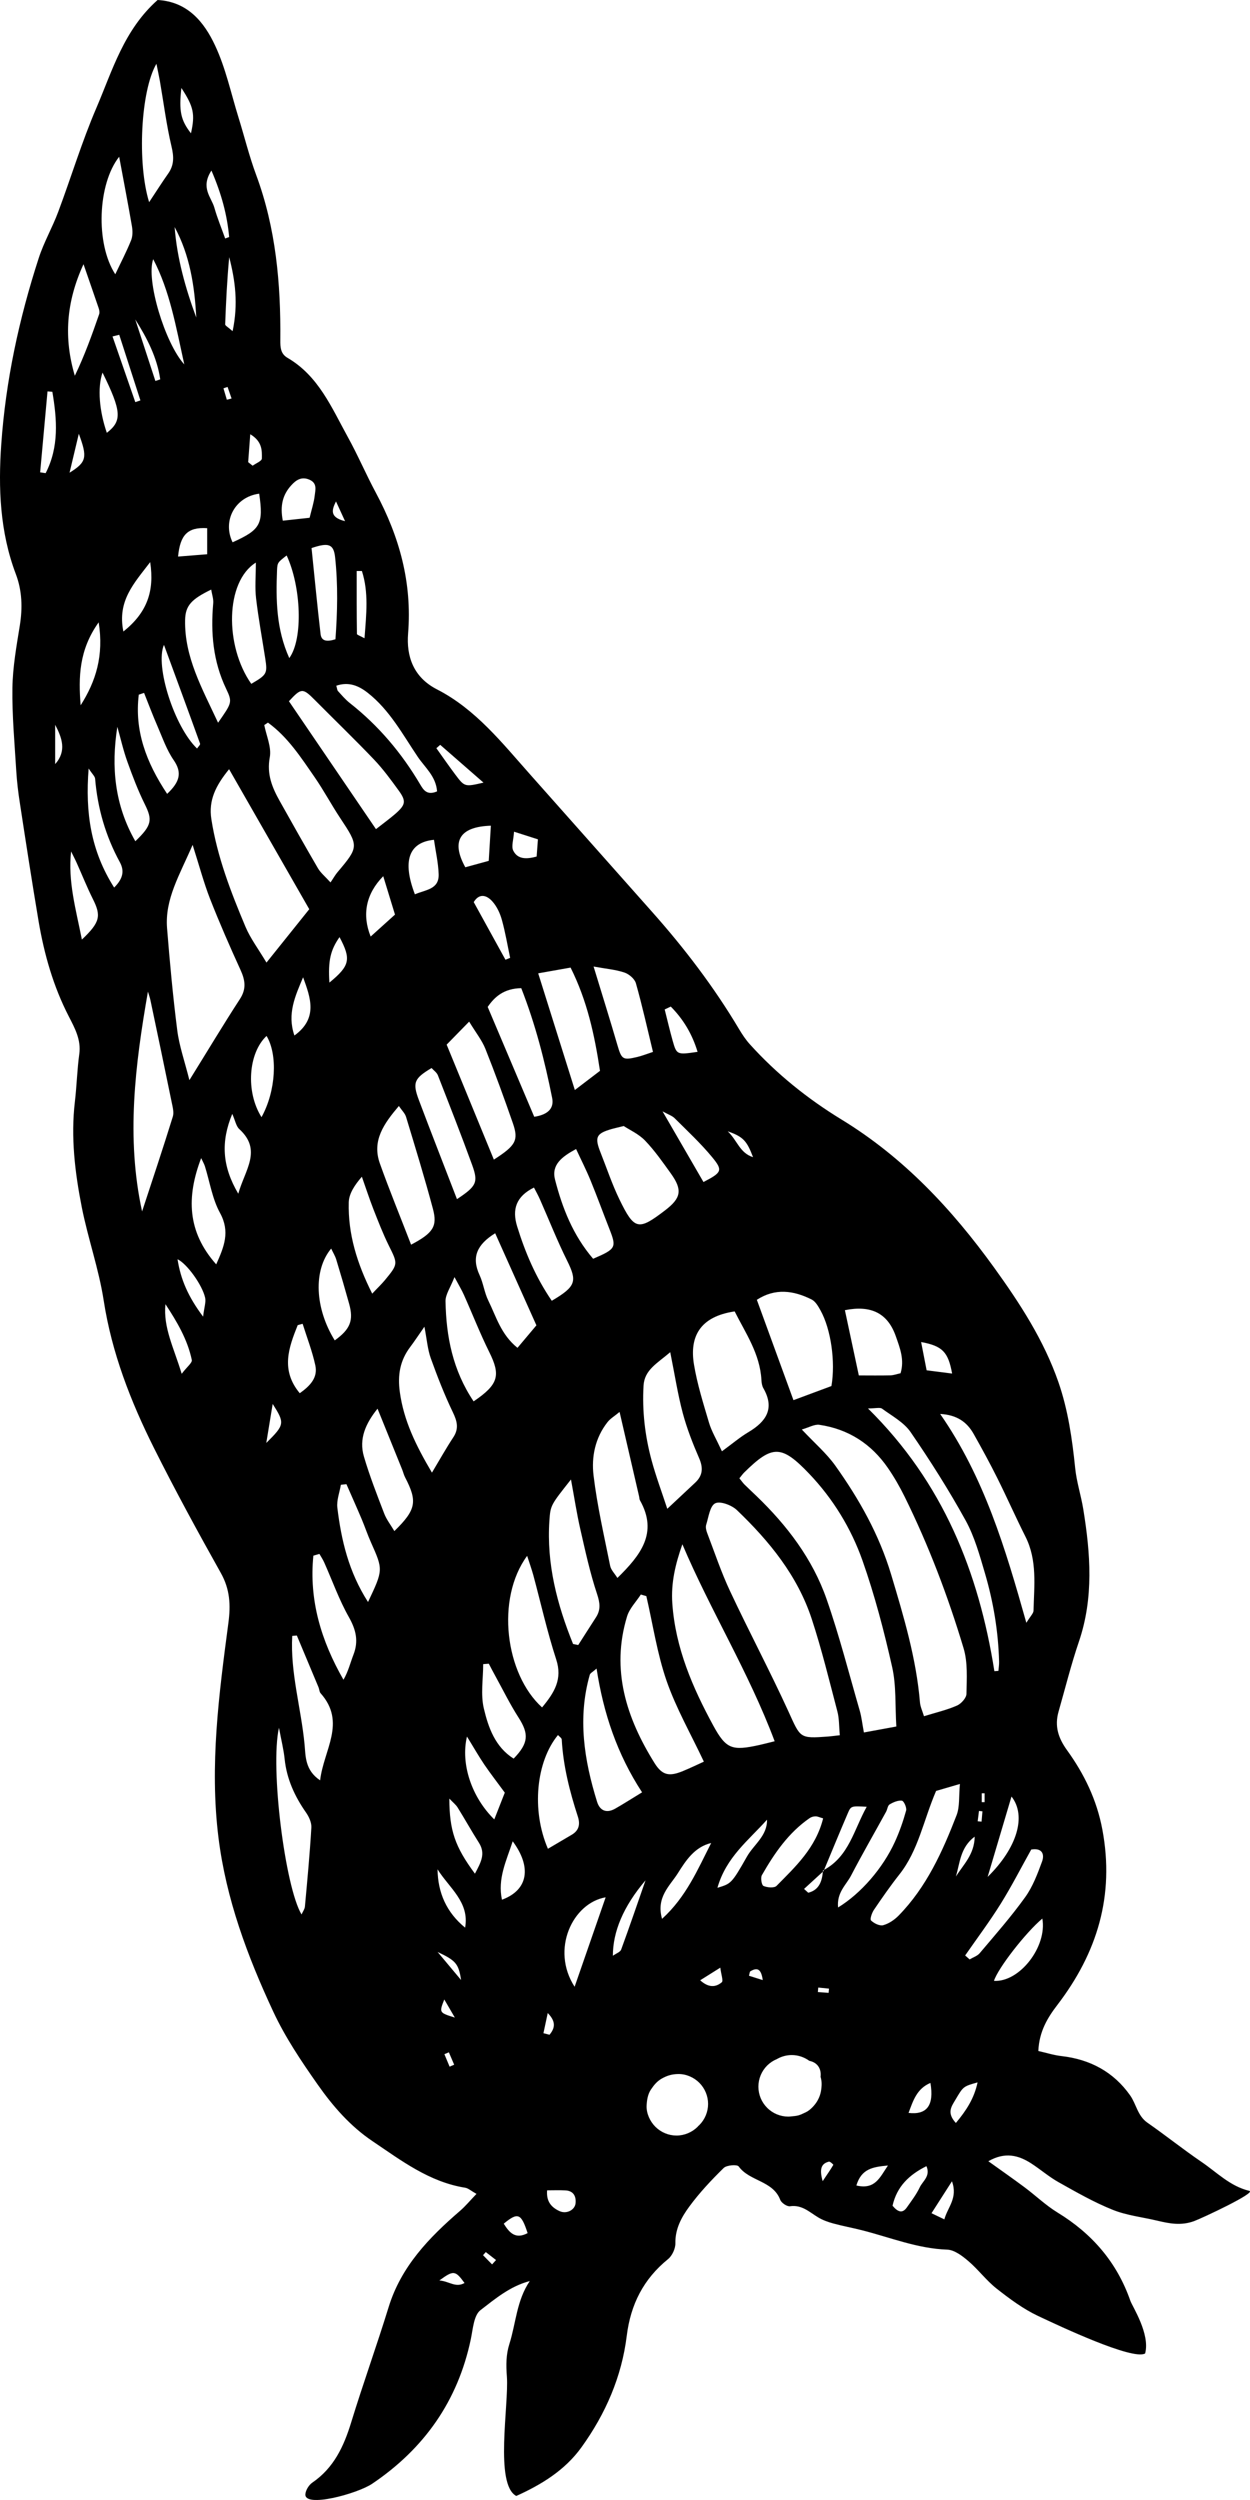 <svg width="100" height="200" viewBox="0 0 100 200" fill="none" xmlns="http://www.w3.org/2000/svg">
<path fill-rule="evenodd" clip-rule="evenodd" d="M99.945 175.269C98.4 174.897 97.345 173.783 96.113 172.948C94.642 171.945 93.252 170.831 91.79 169.813C91.002 169.261 90.903 168.33 90.412 167.632C89.09 165.757 87.219 164.751 84.932 164.488C84.308 164.419 83.7 164.221 83.067 164.081C83.135 162.505 83.815 161.406 84.585 160.4C87.781 156.223 89.177 151.655 88.19 146.37C87.744 143.986 86.738 141.922 85.37 140.026C84.65 139.03 84.358 138.083 84.684 136.932C85.218 135.06 85.689 133.164 86.316 131.321C87.508 127.811 87.238 124.276 86.661 120.726C86.481 119.627 86.127 118.556 86.015 117.451C85.776 115.117 85.444 112.802 84.678 110.583C83.514 107.225 81.596 104.274 79.53 101.409C76.163 96.742 72.299 92.605 67.338 89.573C64.613 87.909 62.13 85.917 59.986 83.54C59.654 83.173 59.378 82.754 59.124 82.329C57.116 78.953 54.745 75.846 52.135 72.913C48.905 69.282 45.684 65.635 42.45 62.001C40.188 59.46 38.063 56.738 34.95 55.146C33.057 54.174 32.502 52.483 32.648 50.677C32.974 46.614 31.956 42.943 30.069 39.42C29.278 37.946 28.623 36.401 27.813 34.939C26.525 32.602 25.477 30.07 23 28.627C22.46 28.31 22.417 27.82 22.426 27.19C22.466 22.702 22.076 18.267 20.496 14.003C19.934 12.489 19.55 10.909 19.069 9.363C18.476 7.445 18.054 5.444 17.207 3.64C16.335 1.769 15.013 0.133 12.608 0C9.905 2.402 8.993 5.642 7.708 8.64C6.544 11.349 5.691 14.189 4.655 16.954C4.189 18.205 3.506 19.384 3.097 20.651C1.527 25.489 0.456 30.451 0.102 35.526C-0.146 39.036 -0.009 42.555 1.266 45.925C1.772 47.26 1.812 48.638 1.583 50.056C1.316 51.707 1.018 53.374 0.993 55.037C0.962 57.244 1.167 59.453 1.3 61.66C1.353 62.535 1.458 63.413 1.595 64.282C2.076 67.426 2.56 70.567 3.088 73.705C3.538 76.349 4.264 78.909 5.502 81.311C5.977 82.239 6.501 83.177 6.343 84.325C6.169 85.582 6.141 86.857 5.992 88.123C5.654 90.982 5.995 93.803 6.544 96.587C7.041 99.091 7.907 101.524 8.295 104.038C8.943 108.234 10.451 112.107 12.322 115.85C14.014 119.23 15.823 122.547 17.669 125.843C18.398 127.144 18.463 128.397 18.271 129.837C17.517 135.532 16.76 141.23 17.477 147.003C18.088 151.922 19.788 156.484 21.858 160.925C22.823 162.995 24.093 164.882 25.408 166.756C26.643 168.516 28.03 170.102 29.796 171.291C32.099 172.842 34.345 174.562 37.216 175.018C37.461 175.058 37.678 175.266 38.119 175.511C37.616 176.033 37.243 176.489 36.8 176.871C34.32 179.012 32.092 181.315 31.09 184.57C30.14 187.655 29.042 190.697 28.096 193.785C27.509 195.706 26.708 197.431 24.986 198.61C24.71 198.8 24.459 199.206 24.431 199.532C24.331 200.656 28.576 199.504 29.768 198.704C33.926 195.904 36.629 192.081 37.666 187.131C37.836 186.318 37.901 185.222 38.441 184.809C39.617 183.906 40.803 182.898 42.382 182.485C41.327 184.04 41.278 185.849 40.753 187.509C40.477 188.375 40.483 189.213 40.551 190.132C40.716 192.394 39.552 198.747 41.302 199.678C43.291 198.778 45.181 197.642 46.522 195.777C48.446 193.105 49.737 190.141 50.14 186.867C50.45 184.35 51.481 182.323 53.445 180.728C53.777 180.458 54.041 179.881 54.031 179.456C54.01 178.304 54.525 177.367 55.142 176.529C55.955 175.421 56.911 174.403 57.895 173.438C58.131 173.208 58.968 173.14 59.096 173.317C59.968 174.515 61.833 174.444 62.419 175.986C62.509 176.231 62.959 176.535 63.198 176.501C64.154 176.362 64.746 176.967 65.451 177.389C65.82 177.612 66.245 177.764 66.667 177.879C67.418 178.084 68.188 178.224 68.942 178.416C71.204 178.987 73.385 179.887 75.775 179.971C76.352 179.99 76.976 180.468 77.457 180.877C78.257 181.557 78.9 182.432 79.719 183.081C80.758 183.897 81.848 184.71 83.03 185.269C84.786 186.1 90.617 188.844 91.61 188.279C92.029 186.718 90.592 184.527 90.428 184.061C89.354 180.983 87.368 178.692 84.6 177.001C83.657 176.424 82.847 175.639 81.953 174.974C81.038 174.292 80.101 173.64 79.067 172.898C80.395 172.138 81.469 172.411 82.496 173.072C83.244 173.556 83.927 174.155 84.703 174.586C86.108 175.375 87.523 176.185 89.016 176.784C90.136 177.237 91.39 177.37 92.575 177.653C93.556 177.885 94.477 178.069 95.52 177.693C96.203 177.439 100.535 175.409 99.945 175.269ZM35.149 182.438C36.288 181.603 36.421 181.628 37.163 182.64C36.44 183.047 35.94 182.497 35.149 182.438ZM77.897 114.723C78.552 115.887 79.195 117.063 79.79 118.258C80.56 119.801 81.258 121.383 82.034 122.926C82.993 124.825 82.729 126.852 82.682 128.85C82.679 129.068 82.44 129.282 82.108 129.825C80.42 123.838 78.738 118.187 75.213 113.116C76.551 113.187 77.358 113.761 77.897 114.723ZM79.011 150.153C79.675 147.921 80.271 145.91 80.92 143.722C82.142 145.28 81.361 147.847 79.011 150.153ZM76.169 109.885C75.415 109.789 74.835 109.714 74.13 109.624C73.984 108.867 73.845 108.153 73.69 107.362C75.39 107.678 75.856 108.15 76.169 109.885ZM72.846 114.565C74.416 116.849 75.905 119.202 77.246 121.629C77.96 122.926 78.369 124.409 78.791 125.843C79.468 128.146 79.865 130.511 79.927 132.922C79.936 133.17 79.893 133.422 79.874 133.67C79.766 133.679 79.66 133.686 79.551 133.695C78.301 125.787 75.465 118.624 69.438 112.675C70.068 112.675 70.4 112.573 70.565 112.694C71.362 113.277 72.309 113.786 72.846 114.565ZM78.54 144.172V143.462H78.769V144.172C78.695 144.172 78.614 144.172 78.54 144.172ZM78.596 144.905C78.571 145.181 78.546 145.457 78.524 145.733L78.214 145.702C78.251 145.426 78.282 145.15 78.319 144.874C78.416 144.889 78.506 144.895 78.596 144.905ZM77.975 146.931C77.956 148.371 77.041 149.197 76.473 150.125C76.799 149.017 76.821 147.794 77.975 146.931ZM71.89 153.247C71.555 153.588 71.108 153.892 70.655 154.017C70.372 154.091 69.922 153.871 69.683 153.638C69.578 153.536 69.749 153.036 69.91 152.794C70.562 151.832 71.226 150.876 71.942 149.967C73.475 148.036 73.873 145.634 74.887 143.275C75.319 143.148 75.933 142.968 76.793 142.717C76.7 143.716 76.79 144.535 76.526 145.218C75.403 148.123 74.121 150.969 71.89 153.247ZM71.669 106.912C71.992 107.837 72.371 108.777 72.045 109.86C71.756 109.922 71.496 110.022 71.232 110.028C70.403 110.049 69.581 110.034 68.706 110.034C68.303 108.153 67.946 106.481 67.592 104.814C69.69 104.392 71.024 105.059 71.669 106.912ZM71.036 117.442C71.536 118.168 71.98 118.944 72.371 119.736C74.295 123.637 75.837 127.693 77.084 131.852C77.429 132.994 77.339 134.288 77.317 135.51C77.311 135.836 76.895 136.299 76.56 136.445C75.756 136.798 74.884 137 73.919 137.298C73.795 136.888 73.627 136.547 73.597 136.19C73.302 132.671 72.299 129.325 71.291 125.961C70.326 122.749 68.728 119.922 66.816 117.24C66.115 116.263 65.175 115.456 64.144 114.36C64.719 114.196 65.159 113.926 65.553 113.985C67.874 114.326 69.708 115.512 71.036 117.442ZM38.708 136.681C38.441 135.557 38.655 134.319 38.655 133.13L39.105 133.096C39.279 133.428 39.447 133.76 39.63 134.086C40.241 135.197 40.803 136.345 41.489 137.413C42.32 138.716 42.295 139.449 41.091 140.69C39.617 139.762 39.068 138.207 38.708 136.681ZM40.384 143.412C40.114 144.101 39.841 144.799 39.543 145.553C37.737 143.784 36.837 141.122 37.358 138.924C37.877 139.765 38.289 140.492 38.755 141.181C39.257 141.916 39.804 142.618 40.384 143.412ZM37.889 112.11C36.216 109.618 35.692 106.912 35.642 104.097C35.633 103.557 36.033 103.008 36.359 102.167C36.719 102.843 36.943 103.206 37.113 103.591C37.793 105.112 38.398 106.667 39.136 108.156C40.064 110.022 39.897 110.751 37.889 112.11ZM26.494 99.886C26.646 100.211 26.814 100.478 26.901 100.767C27.258 101.94 27.602 103.119 27.931 104.302C28.303 105.639 28.021 106.338 26.78 107.232C25.197 104.68 25.042 101.627 26.494 99.886ZM27.162 74.968C28.102 76.74 28.002 77.252 26.352 78.608C26.24 76.845 26.439 76.004 27.162 74.968ZM27.9 96.186C27.919 95.488 28.375 94.799 28.949 94.138C29.256 95.001 29.538 95.876 29.87 96.729C30.255 97.707 30.634 98.691 31.099 99.634C31.832 101.111 31.866 101.111 30.789 102.415C30.519 102.741 30.206 103.033 29.777 103.492C28.558 101.071 27.835 98.716 27.9 96.186ZM30.078 66.331C27.689 62.821 25.411 59.472 23.115 56.099C24.108 55.022 24.217 55.022 25.213 56.027C26.783 57.61 28.387 59.156 29.923 60.766C30.649 61.53 31.279 62.392 31.9 63.249C32.505 64.087 32.452 64.376 31.652 65.086C31.192 65.487 30.696 65.844 30.078 66.331ZM31.599 73.168C31.025 73.686 30.37 74.279 29.653 74.924C28.943 73.155 29.284 71.495 30.659 70.095C30.991 71.178 31.261 72.054 31.599 73.168ZM30.389 93.076C29.74 91.252 30.708 89.895 31.909 88.48C32.145 88.831 32.4 89.067 32.486 89.356C33.225 91.798 33.976 94.24 34.634 96.708C35.006 98.107 34.656 98.641 32.887 99.575C32.018 97.319 31.152 95.218 30.389 93.076ZM34.718 67.184C34.848 68.1 35.062 69.015 35.093 69.94C35.13 71.154 34.075 71.169 33.191 71.545C32.167 68.866 32.71 67.38 34.718 67.184ZM33.517 88.024C32.983 86.603 33.129 86.277 34.525 85.442C34.69 85.628 34.941 85.796 35.031 86.025C35.962 88.412 36.899 90.796 37.774 93.204C38.28 94.6 38.115 94.898 36.558 95.932C35.515 93.219 34.497 90.628 33.517 88.024ZM41.029 89.855C41.501 91.221 41.271 91.64 39.509 92.769C38.24 89.678 37.02 86.711 35.732 83.571C36.269 83.021 36.797 82.481 37.532 81.73C38.078 82.627 38.559 83.226 38.832 83.909C39.614 85.873 40.337 87.86 41.029 89.855ZM39.015 80.554C39.58 79.728 40.328 79.08 41.7 79.052C42.842 81.969 43.583 84.886 44.173 87.841C44.343 88.698 43.797 89.182 42.739 89.343C41.523 86.475 40.294 83.574 39.015 80.554ZM39.071 104.06C38.752 103.417 38.668 102.663 38.367 102.011C37.703 100.581 38.153 99.566 39.614 98.66C40.713 101.108 41.765 103.473 42.913 106.027C42.485 106.536 41.97 107.148 41.399 107.827C40.071 106.757 39.695 105.323 39.071 104.06ZM41.371 98.11C40.952 96.748 41.287 95.715 42.717 95.004C42.882 95.323 43.059 95.64 43.205 95.972C43.925 97.602 44.579 99.265 45.371 100.857C46.184 102.499 46.087 102.918 44.142 104.063C42.851 102.17 42.013 100.187 41.371 98.11ZM55.927 116.647C56.266 117.423 56.228 118.038 55.617 118.612C54.928 119.258 54.242 119.9 53.383 120.704C52.952 119.385 52.474 118.115 52.123 116.812C51.599 114.866 51.366 112.874 51.484 110.853C51.555 109.587 52.573 109.072 53.619 108.175C53.988 110.015 54.224 111.555 54.621 113.047C54.95 114.276 55.419 115.477 55.927 116.647ZM58.773 104.913C59.645 106.651 60.799 108.302 60.914 110.397C60.926 110.614 60.958 110.86 61.063 111.046C62.006 112.684 61.296 113.727 59.865 114.577C59.211 114.965 58.624 115.468 57.755 116.104C57.302 115.124 56.923 114.497 56.722 113.82C56.266 112.278 55.775 110.726 55.515 109.143C55.161 106.965 55.962 105.329 58.773 104.913ZM53.209 96.826C51.065 98.467 50.751 98.418 49.55 95.944C48.967 94.74 48.542 93.461 48.048 92.214C47.552 90.963 47.689 90.678 48.961 90.314C49.175 90.255 49.395 90.206 49.898 90.082C50.37 90.395 51.099 90.718 51.608 91.249C52.377 92.052 53.023 92.98 53.675 93.887C54.612 95.199 54.491 95.845 53.209 96.826ZM48.753 98.318C49.336 99.802 49.287 99.913 47.45 100.702C45.836 98.815 44.986 96.639 44.402 94.368C44.098 93.182 44.952 92.534 46.087 91.922C46.478 92.766 46.894 93.582 47.242 94.43C47.769 95.715 48.244 97.024 48.753 98.318ZM43.952 121.65C44.039 120.4 44.067 120.403 45.678 118.358C45.948 119.819 46.14 121.089 46.426 122.339C46.823 124.077 47.201 125.828 47.763 127.516C47.999 128.227 48.073 128.776 47.676 129.39C47.198 130.126 46.73 130.868 46.258 131.603C46.118 131.575 45.982 131.544 45.845 131.519C44.567 128.357 43.717 125.111 43.952 121.65ZM47.484 118.038C47.304 116.548 47.614 115.021 48.604 113.768C48.827 113.482 49.166 113.29 49.566 112.954C50.128 115.372 50.627 117.541 51.127 119.711C51.152 119.819 51.145 119.943 51.201 120.033C52.663 122.637 51.242 124.422 49.392 126.237C49.172 125.88 48.88 125.598 48.812 125.266C48.331 122.867 47.776 120.468 47.484 118.038ZM50.165 129.313C50.36 128.674 50.891 128.143 51.267 127.562C51.412 127.606 51.558 127.646 51.707 127.69C52.232 129.955 52.57 132.283 53.327 134.471C54.09 136.665 55.266 138.716 56.309 140.932C55.847 141.14 55.257 141.429 54.655 141.677C53.557 142.133 52.992 142.05 52.365 141.05C50.109 137.435 48.865 133.589 50.165 129.313ZM54.221 149.87C54.854 148.868 55.549 147.763 56.895 147.44C55.812 149.566 54.894 151.754 52.964 153.508C52.471 151.779 53.594 150.863 54.221 149.87ZM53.786 128.286C53.668 126.628 54.035 125.12 54.59 123.54C56.837 128.844 59.887 133.742 61.972 139.3C61.392 139.443 61.072 139.529 60.746 139.601C58.581 140.076 58.096 139.945 57.063 138.049C55.403 134.995 54.038 131.842 53.786 128.286ZM63.068 136.901C61.587 133.664 59.915 130.514 58.404 127.289C57.696 125.784 57.169 124.195 56.573 122.637C56.495 122.436 56.433 122.175 56.495 121.979C56.688 121.371 56.79 120.483 57.215 120.266C57.612 120.064 58.537 120.412 58.953 120.809C61.544 123.289 63.8 126.051 64.939 129.518C65.736 131.948 66.341 134.44 66.99 136.916C67.142 137.484 67.117 138.096 67.186 138.819C66.674 138.878 66.456 138.906 66.233 138.924C63.949 139.092 64.045 139.048 63.068 136.901ZM65.851 145.47C65.258 147.838 63.642 149.33 62.124 150.87C61.941 151.056 61.383 151.009 61.078 150.876C60.93 150.811 60.83 150.224 60.951 150.013C61.95 148.266 63.083 146.612 64.777 145.445C64.908 145.355 65.088 145.308 65.246 145.308C65.401 145.305 65.556 145.386 65.851 145.47ZM66.127 127.929C65.004 124.713 62.968 122.041 60.523 119.686C60.2 119.375 59.871 119.071 59.552 118.755C59.437 118.64 59.344 118.5 59.151 118.264C59.322 118.056 59.415 117.92 59.53 117.805C61.78 115.589 62.506 115.564 64.734 117.898C66.642 119.9 68.085 122.259 68.998 124.841C69.978 127.625 70.729 130.498 71.375 133.378C71.71 134.874 71.604 136.469 71.707 138.121C70.782 138.291 70.04 138.431 69.112 138.598C68.985 137.922 68.929 137.388 68.787 136.882C67.921 133.89 67.151 130.865 66.127 127.929ZM64.933 103.961C65.24 104.116 65.463 104.51 65.643 104.836C66.478 106.341 66.847 108.942 66.515 110.884C65.578 111.232 64.613 111.595 63.477 112.014C62.487 109.295 61.532 106.682 60.548 103.985C62.006 103.036 63.48 103.231 64.933 103.961ZM60.244 92.574C59.176 92.236 58.996 91.252 58.218 90.504C59.453 90.941 59.744 91.255 60.244 92.574ZM53.662 80.526C54.661 81.535 55.372 82.714 55.806 84.148C54.156 84.39 54.134 84.39 53.814 83.263C53.581 82.435 53.386 81.591 53.175 80.756C53.343 80.678 53.504 80.604 53.662 80.526ZM53.972 89.458C54.996 90.479 56.064 91.472 56.982 92.586C57.848 93.641 57.749 93.797 56.278 94.563C55.201 92.701 54.18 90.941 53.004 88.909C53.485 89.172 53.78 89.266 53.972 89.458ZM49.957 77.804C50.326 77.928 50.773 78.31 50.872 78.661C51.381 80.458 51.785 82.286 52.238 84.154C51.695 84.334 51.341 84.474 50.972 84.561C49.808 84.837 49.727 84.75 49.383 83.574C48.812 81.609 48.197 79.657 47.487 77.323C48.486 77.506 49.249 77.565 49.957 77.804ZM45.647 77.407C46.975 80.064 47.558 82.764 47.999 85.668C47.447 86.088 46.863 86.534 45.988 87.202C44.949 83.897 44.039 80.998 43.056 77.866C43.977 77.705 44.806 77.556 45.647 77.407ZM41.122 66.535C41.973 66.809 42.438 66.958 43.034 67.147C42.997 67.612 42.966 68.078 42.931 68.525C42.1 68.751 41.405 68.745 41.06 68.05C40.89 67.706 41.085 67.181 41.122 66.535ZM39.391 72.116C39.748 72.516 40.002 73.059 40.148 73.584C40.427 74.583 40.595 75.61 40.812 76.628C40.685 76.681 40.561 76.731 40.437 76.78C39.593 75.25 38.748 73.717 37.898 72.168C38.351 71.424 38.944 71.616 39.391 72.116ZM39.27 66.055C39.211 67.029 39.158 67.898 39.099 68.869C38.435 69.052 37.818 69.22 37.225 69.382C36.067 67.287 36.775 66.135 39.27 66.055ZM35.217 59.587C36.347 60.571 37.479 61.561 38.68 62.61C37.178 62.957 37.172 62.964 36.409 61.946C35.897 61.26 35.407 60.555 34.91 59.857C35.012 59.767 35.115 59.677 35.217 59.587ZM28.536 45.68C28.676 45.68 28.812 45.68 28.952 45.68C29.504 47.396 29.306 49.137 29.16 51.062C28.8 50.863 28.555 50.788 28.555 50.717C28.53 49.038 28.536 47.359 28.536 45.68ZM29.43 55.434C31.177 56.812 32.21 58.749 33.42 60.546C33.992 61.396 34.876 62.098 34.966 63.311C34.144 63.668 33.861 63.165 33.619 62.762C32.133 60.242 30.28 58.047 27.978 56.238C27.63 55.962 27.338 55.614 27.037 55.285C26.972 55.214 26.972 55.087 26.904 54.857C27.881 54.525 28.676 54.839 29.43 55.434ZM26.879 40.113C27.075 40.535 27.267 40.953 27.605 41.695C26.342 41.382 26.547 40.783 26.879 40.113ZM26.808 44.575C27.047 46.776 26.994 48.992 26.836 51.142C26.162 51.353 25.715 51.307 25.647 50.73C25.383 48.473 25.169 46.214 24.924 43.846C26.262 43.393 26.69 43.502 26.808 44.575ZM23.301 38.825C23.683 38.403 24.124 38.098 24.76 38.378C25.402 38.66 25.225 39.203 25.175 39.66C25.113 40.2 24.937 40.727 24.769 41.422C24.043 41.503 23.329 41.58 22.625 41.655C22.386 40.441 22.628 39.563 23.301 38.825ZM22.162 45.634C22.19 44.991 22.228 44.991 22.932 44.436C24.089 46.922 24.269 51.096 23.143 52.648C22.094 50.32 22.072 47.983 22.162 45.634ZM25.179 62.188C25.905 63.24 26.51 64.379 27.217 65.446C28.704 67.684 28.71 67.755 27.009 69.766C26.829 69.974 26.693 70.226 26.442 70.595C25.992 70.102 25.647 69.822 25.439 69.468C24.4 67.684 23.385 65.884 22.377 64.081C21.771 62.998 21.331 61.939 21.582 60.586C21.734 59.779 21.309 58.867 21.142 58.004C21.241 57.939 21.337 57.874 21.436 57.809C23.025 58.96 24.08 60.599 25.179 62.188ZM12.015 44.969C12.366 47.3 11.767 49.007 9.871 50.522C9.368 48.064 10.724 46.664 12.015 44.969ZM9.002 26.916C9.182 26.873 9.359 26.83 9.539 26.783C10.104 28.533 10.668 30.287 11.233 32.034C11.097 32.081 10.96 32.124 10.824 32.171L9.002 26.916ZM10.191 60.94C10.603 62.091 11.041 63.24 11.581 64.332C12.204 65.589 12.161 66.023 10.827 67.299C9.176 64.413 8.881 61.368 9.387 58.144C9.651 59.075 9.862 60.028 10.191 60.94ZM11.103 55.574C11.242 55.524 11.385 55.481 11.525 55.431C11.879 56.322 12.217 57.219 12.599 58.097C12.999 59.019 13.331 59.993 13.893 60.807C14.585 61.812 14.389 62.548 13.371 63.51C11.68 60.965 10.752 58.439 11.103 55.574ZM13.117 51.589C14.088 54.236 15.059 56.862 16.006 59.494C16.037 59.581 15.851 59.745 15.764 59.882C13.945 58.141 12.388 53.256 13.117 51.589ZM12.257 20.734C13.585 23.279 14.063 26.069 14.743 29.154C13.191 27.444 11.665 22.382 12.257 20.734ZM18.088 55.096C18.616 56.198 18.541 56.235 17.446 57.818C16.148 55.031 14.755 52.564 14.808 49.612C14.83 48.449 15.305 47.94 16.896 47.167C16.959 47.561 17.089 47.918 17.058 48.262C16.847 50.627 17.045 52.911 18.088 55.096ZM17.877 31.066C17.989 31.026 18.097 30.991 18.206 30.954L18.526 31.882C18.401 31.916 18.274 31.947 18.147 31.978L17.877 31.066ZM15.41 67.588C15.947 69.276 16.301 70.614 16.8 71.898C17.554 73.82 18.383 75.716 19.239 77.59C19.618 78.419 19.726 79.111 19.186 79.936C17.883 81.938 16.657 83.99 15.152 86.413C14.771 84.889 14.339 83.676 14.181 82.428C13.834 79.713 13.585 76.985 13.365 74.257C13.179 71.923 14.374 69.996 15.41 67.588ZM16.909 65.533C16.673 64.025 17.256 62.849 18.327 61.536C20.518 65.356 22.587 68.972 24.741 72.736C23.723 74.006 22.615 75.387 21.318 77.007C20.673 75.921 20.037 75.086 19.64 74.145C18.47 71.365 17.377 68.547 16.909 65.533ZM23.553 82.841C22.951 81.1 23.63 79.657 24.248 78.183C24.837 79.806 25.464 81.46 23.553 82.841ZM23.816 106.012C23.95 105.975 24.08 105.941 24.21 105.903C24.558 107.008 24.98 108.097 25.225 109.224C25.442 110.214 24.809 110.869 23.981 111.458C22.436 109.599 23.099 107.806 23.816 106.012ZM20.102 54.708C17.973 51.676 18.01 46.543 20.468 45.007C20.468 46.13 20.384 47.015 20.487 47.877C20.676 49.485 20.971 51.074 21.219 52.672C21.408 53.886 21.349 53.982 20.102 54.708ZM20.021 34.74C20.986 35.318 20.962 36.047 20.949 36.686C20.946 36.882 20.471 37.068 20.21 37.257C20.093 37.164 19.972 37.065 19.854 36.972C19.9 36.304 19.953 35.637 20.021 34.74ZM20.735 39.495C21.089 41.928 20.844 42.378 18.606 43.384C17.771 41.652 18.817 39.743 20.735 39.495ZM18.609 26.494C18.231 26.159 18.01 26.051 18.014 25.948C18.079 24.154 18.169 22.364 18.336 20.573C18.817 22.432 19.072 24.3 18.609 26.494ZM16.915 13.643C17.734 15.545 18.172 17.215 18.333 18.962C18.228 19.003 18.122 19.04 18.014 19.08C17.722 18.261 17.387 17.454 17.151 16.619C16.915 15.778 16.015 15.03 16.915 13.643ZM16.574 42.254V44.34C15.714 44.408 14.966 44.47 14.246 44.526C14.411 42.794 15.007 42.155 16.574 42.254ZM14.51 7.036C15.491 8.535 15.621 9.13 15.277 10.667C14.457 9.608 14.305 8.901 14.51 7.036ZM15.702 25.405C14.836 23.059 14.163 20.669 13.97 18.162C15.19 20.421 15.568 22.882 15.702 25.405ZM12.515 5.102C12.633 5.689 12.716 6.077 12.788 6.468C13.092 8.218 13.312 9.984 13.719 11.71C13.914 12.529 13.942 13.199 13.452 13.891C12.977 14.562 12.537 15.26 11.931 16.175C10.966 13.059 11.255 7.25 12.515 5.102ZM12.819 30.349C12.689 30.392 12.561 30.433 12.431 30.479C11.894 28.838 11.357 27.193 10.82 25.554C11.773 27.056 12.568 28.611 12.819 30.349ZM9.533 12.541C9.88 14.416 10.237 16.253 10.554 18.096C10.616 18.46 10.622 18.891 10.489 19.22C10.122 20.136 9.66 21.014 9.222 21.942C7.624 19.481 7.817 14.711 9.533 12.541ZM8.201 29.806C9.731 32.909 9.778 33.673 8.546 34.626C7.947 32.885 7.783 31.032 8.201 29.806ZM6.451 56.424C6.274 54.19 6.309 52.002 7.894 49.786C8.316 52.458 7.668 54.507 6.451 56.424ZM3.212 37.788C3.407 35.628 3.606 33.468 3.801 31.311C3.932 31.32 4.059 31.333 4.189 31.345C4.562 33.558 4.732 35.752 3.652 37.853C3.503 37.828 3.358 37.807 3.212 37.788ZM4.413 61.129V57.982C4.959 59.025 5.35 60.074 4.413 61.129ZM6.681 21.135C7.146 22.488 7.525 23.565 7.891 24.645C7.944 24.8 7.981 24.992 7.932 25.135C7.357 26.796 6.765 28.45 5.986 30.06C5.095 27.053 5.285 24.173 6.681 21.135ZM6.305 34.703C7.01 36.599 6.926 36.972 5.564 37.816C5.784 36.888 6.004 35.96 6.305 34.703ZM6.551 75.166C6.067 72.718 5.424 70.511 5.688 68.115C5.837 68.422 5.998 68.724 6.138 69.037C6.569 69.996 6.957 70.974 7.426 71.914C8.108 73.27 8.015 73.779 6.551 75.166ZM9.132 71.005C7.271 68.078 6.811 65.03 7.091 61.48C7.379 61.924 7.59 62.101 7.609 62.296C7.807 64.664 8.45 66.889 9.589 68.978C9.942 69.633 9.886 70.257 9.132 71.005ZM11.367 96.915C10.079 91.016 10.811 85.194 11.835 79.328C11.9 79.561 11.99 79.791 12.037 80.026C12.611 82.745 13.179 85.467 13.737 88.189C13.812 88.564 13.933 88.996 13.824 89.334C13.039 91.872 12.195 94.392 11.367 96.915ZM14.535 109.904C13.893 107.787 13.049 106.204 13.235 104.333C14.15 105.726 15 107.151 15.345 108.799C15.388 109.025 14.954 109.351 14.535 109.904ZM16.248 105.332C15.044 103.725 14.454 102.35 14.203 100.739C14.954 101.093 16.186 102.8 16.412 103.824C16.487 104.175 16.338 104.572 16.248 105.332ZM17.297 101.149C14.976 98.539 14.91 95.758 16.093 92.648C16.223 92.928 16.325 93.101 16.387 93.284C16.782 94.541 16.98 95.907 17.604 97.04C18.423 98.542 17.93 99.734 17.297 101.149ZM19.062 95.497C17.765 93.294 17.66 91.345 18.581 89.11C18.82 89.65 18.886 90.088 19.14 90.324C20.992 92.015 19.602 93.576 19.062 95.497ZM21.325 82.875C22.231 84.377 22.079 87.282 20.921 89.374C19.633 87.326 19.872 84.235 21.325 82.875ZM21.303 115.437C21.508 114.19 21.66 113.252 21.815 112.315C22.799 113.864 22.777 113.972 21.303 115.437ZM24.393 152.527C24.375 152.732 24.226 152.93 24.123 153.157C22.814 150.981 21.601 141.432 22.317 138.22C22.51 139.244 22.693 139.973 22.771 140.721C22.938 142.32 23.574 143.704 24.48 145.001C24.719 145.342 24.933 145.811 24.909 146.205C24.785 148.315 24.586 150.423 24.393 152.527ZM25.61 142.428C24.393 141.615 24.453 140.488 24.366 139.564C24.093 136.662 23.214 133.81 23.379 130.871C23.503 130.861 23.624 130.852 23.748 130.843C24.328 132.224 24.905 133.605 25.483 134.986C25.548 135.141 25.545 135.343 25.647 135.458C27.733 137.804 25.886 140.001 25.61 142.428ZM28.282 132.36C28.027 133.018 27.866 133.71 27.478 134.381C25.684 131.253 24.713 127.994 25.07 124.453C25.235 124.403 25.393 124.36 25.554 124.313C25.684 124.543 25.837 124.766 25.942 125.008C26.594 126.47 27.131 127.997 27.919 129.384C28.483 130.39 28.694 131.29 28.282 132.36ZM29.442 128.161C27.888 125.738 27.304 123.211 26.988 120.614C26.919 120.024 27.168 119.394 27.27 118.783C27.416 118.767 27.565 118.749 27.714 118.733C28.12 119.661 28.536 120.589 28.93 121.52C29.191 122.138 29.402 122.774 29.675 123.385C30.656 125.586 30.662 125.582 29.442 128.161ZM31.549 122.488C31.258 121.995 30.926 121.573 30.739 121.092C30.162 119.59 29.57 118.078 29.116 116.533C28.694 115.099 29.259 113.87 30.203 112.694C30.895 114.407 31.537 115.983 32.173 117.563C32.257 117.771 32.306 117.994 32.409 118.19C33.408 120.114 33.3 120.775 31.549 122.488ZM31.987 111.368C31.797 110 32.002 108.83 32.828 107.744C33.157 107.306 33.458 106.847 33.954 106.136C34.153 107.176 34.209 107.955 34.463 108.662C34.988 110.124 35.555 111.58 36.226 112.976C36.573 113.696 36.728 114.283 36.263 114.987C35.695 115.847 35.192 116.75 34.556 117.811C33.253 115.608 32.3 113.64 31.987 111.368ZM35.968 165.332C35.828 165 35.692 164.665 35.552 164.336C35.67 164.283 35.788 164.236 35.909 164.184C36.049 164.516 36.192 164.848 36.334 165.177C36.213 165.229 36.089 165.282 35.968 165.332ZM35.543 159.957C35.847 160.478 36.077 160.875 36.387 161.406C35.127 161.015 35.127 161.015 35.543 159.957ZM35.009 156.158C36.468 156.844 36.691 157.101 36.887 158.402C36.204 157.589 35.673 156.956 35.009 156.158ZM37.209 154.212C35.717 152.992 35.028 151.419 35.003 149.544C35.922 151.022 37.579 152.167 37.209 154.212ZM37.995 149.895C36.39 147.726 35.959 146.444 35.946 143.887C36.251 144.206 36.471 144.377 36.611 144.601C37.194 145.538 37.728 146.5 38.32 147.431C38.86 148.291 38.482 148.973 37.995 149.895ZM39.366 181.153C39.127 180.908 38.885 180.66 38.643 180.415C38.714 180.334 38.792 180.247 38.863 180.166C39.136 180.378 39.41 180.592 39.683 180.803C39.577 180.921 39.472 181.035 39.366 181.153ZM41.017 147.304C42.513 149.318 42.308 151.183 40.157 151.978C39.794 150.302 40.505 148.874 41.017 147.304ZM40.3 177.895C41.433 176.958 41.693 177.063 42.209 178.649C41.24 179.167 40.753 178.624 40.3 177.895ZM42.171 124.468C42.361 125.055 42.531 125.53 42.665 126.014C43.27 128.261 43.776 130.539 44.495 132.752C45.014 134.337 44.353 135.405 43.366 136.594C40.421 133.928 39.648 127.907 42.171 124.468ZM44.638 138.803C44.744 138.927 44.933 139.039 44.939 139.16C45.057 141.283 45.575 143.319 46.227 145.324C46.422 145.923 46.333 146.419 45.762 146.767C45.16 147.124 44.551 147.481 43.834 147.903C42.494 144.793 42.901 140.914 44.638 138.803ZM43.819 161.043C44.539 161.778 44.359 162.287 43.965 162.781C43.8 162.737 43.639 162.7 43.475 162.657C43.58 162.166 43.686 161.676 43.819 161.043ZM46.047 176.247C46.001 176.796 45.327 177.147 44.769 176.892C44.142 176.607 43.689 176.147 43.769 175.226C44.269 175.226 44.753 175.204 45.24 175.232C45.867 175.266 46.097 175.691 46.047 176.247ZM45.969 158.942C44.042 155.959 45.811 152.241 48.452 151.785C47.627 154.172 46.826 156.471 45.969 158.942ZM47.766 144.144C46.73 140.808 46.199 137.435 47.183 133.981C47.223 133.847 47.419 133.76 47.726 133.484C48.275 137.059 49.367 140.327 51.366 143.387C50.519 143.902 49.879 144.315 49.218 144.691C48.536 145.079 47.993 144.871 47.766 144.144ZM49.693 155.966C49.625 156.161 49.305 156.267 49.029 156.462C49.032 154.553 49.842 152.542 51.642 150.426C51 152.272 50.367 154.125 49.693 155.966ZM55.949 170.003C55.915 170.037 55.881 170.065 55.847 170.096C55.834 170.111 55.825 170.127 55.813 170.142C55.363 170.586 54.751 170.844 54.121 170.844C53.488 170.844 52.877 170.589 52.43 170.142C51.999 169.711 51.701 169.068 51.729 168.451C51.748 168.019 51.825 167.535 52.07 167.169C52.318 166.8 52.57 166.489 52.97 166.269C53.395 166.036 53.768 165.931 54.255 165.922C54.882 165.912 55.505 166.182 55.946 166.623C56.393 167.073 56.647 167.684 56.647 168.314C56.647 168.944 56.393 169.559 55.949 170.003ZM57.743 158.582C57.265 158.985 56.694 159.038 56.014 158.423C56.548 158.088 56.967 157.825 57.625 157.412C57.69 157.964 57.879 158.467 57.743 158.582ZM57.395 151.025C58.09 148.567 59.906 147.211 61.361 145.575C61.392 146.863 60.306 147.561 59.757 148.526C58.519 150.714 58.478 150.693 57.395 151.025ZM60.03 157.703C60.526 157.412 60.889 157.43 61.02 158.408C60.486 158.237 60.2 158.147 59.918 158.06C59.971 157.88 59.971 157.741 60.03 157.703ZM65.383 168.081C65.193 168.407 64.818 168.814 64.473 168.978C63.893 169.258 63.84 169.264 63.192 169.323C63.148 169.326 63.108 169.329 63.065 169.329C62.431 169.329 61.82 169.075 61.373 168.625C60.923 168.178 60.672 167.566 60.672 166.933C60.672 166.303 60.923 165.692 61.373 165.242C61.597 165.022 61.861 164.845 62.149 164.727C62.509 164.519 62.919 164.404 63.341 164.404C63.843 164.404 64.334 164.568 64.74 164.863C64.765 164.869 64.79 164.876 64.812 164.882C65.404 165.025 65.721 165.509 65.646 166.145C65.708 166.359 65.739 166.579 65.73 166.797C65.705 167.29 65.631 167.65 65.383 168.081ZM65.429 159.364C65.438 159.246 65.451 159.125 65.46 159.004C65.749 159.035 66.034 159.066 66.32 159.091C66.31 159.206 66.298 159.317 66.289 159.429C66.006 159.407 65.718 159.386 65.429 159.364ZM65.814 174.493C65.51 173.438 65.758 173.075 66.31 172.932C66.407 172.904 66.677 173.171 66.667 173.187C66.459 173.544 66.22 173.888 65.814 174.493ZM65.929 149.588C65.913 149.619 65.901 149.653 65.885 149.684C65.867 149.703 65.848 149.721 65.826 149.74C65.761 150.569 65.482 151.217 64.659 151.419C64.548 151.317 64.436 151.217 64.324 151.115C64.827 150.656 65.327 150.196 65.826 149.74C65.829 149.706 65.832 149.669 65.836 149.638C65.87 149.622 65.901 149.603 65.929 149.588C66.555 148.08 67.179 146.568 67.822 145.066C68.079 144.467 68.098 144.473 69.336 144.542C68.309 146.388 67.921 148.499 65.929 149.588ZM68.088 150.041C68.982 148.322 69.953 146.643 70.884 144.945C70.993 144.75 71.012 144.449 71.167 144.355C71.462 144.179 71.84 144.014 72.153 144.054C72.309 144.076 72.554 144.616 72.489 144.846C72.253 145.699 71.958 146.546 71.589 147.353C70.63 149.451 68.883 151.475 67.046 152.598C66.928 151.391 67.704 150.786 68.088 150.041ZM68.51 174.841C68.911 173.5 69.817 173.354 71.036 173.24C70.372 174.22 70.009 175.185 68.51 174.841ZM73.581 174.984C73.311 175.558 72.917 176.07 72.551 176.591C72.197 177.097 71.834 176.973 71.403 176.458C71.753 174.909 72.737 173.981 74.115 173.292C74.462 174.093 73.814 174.487 73.581 174.984ZM72.684 169.034C73.047 168.069 73.336 167.095 74.434 166.635C74.738 168.42 74.164 169.205 72.684 169.034ZM75.548 177.55C75.17 177.367 74.897 177.237 74.521 177.057C75.064 176.21 75.548 175.452 76.157 174.503C76.644 175.85 75.812 176.57 75.548 177.55ZM76.47 169.838C75.728 169.034 76.104 168.535 76.427 167.992C77.06 166.924 77.041 166.915 78.205 166.592C77.935 167.877 77.299 168.845 76.47 169.838ZM78.372 156.26C78.177 156.487 77.838 156.592 77.569 156.754C77.451 156.651 77.329 156.546 77.212 156.437C78.167 155.062 79.176 153.715 80.06 152.297C80.939 150.885 81.696 149.399 82.499 147.962C83.356 147.816 83.585 148.319 83.362 148.93C83.002 149.911 82.62 150.932 82.015 151.773C80.895 153.334 79.617 154.786 78.372 156.26ZM79.517 158.47C79.831 157.465 82.056 154.6 83.387 153.486C83.784 155.733 81.568 158.591 79.517 158.47Z" fill="black"/>
</svg>

